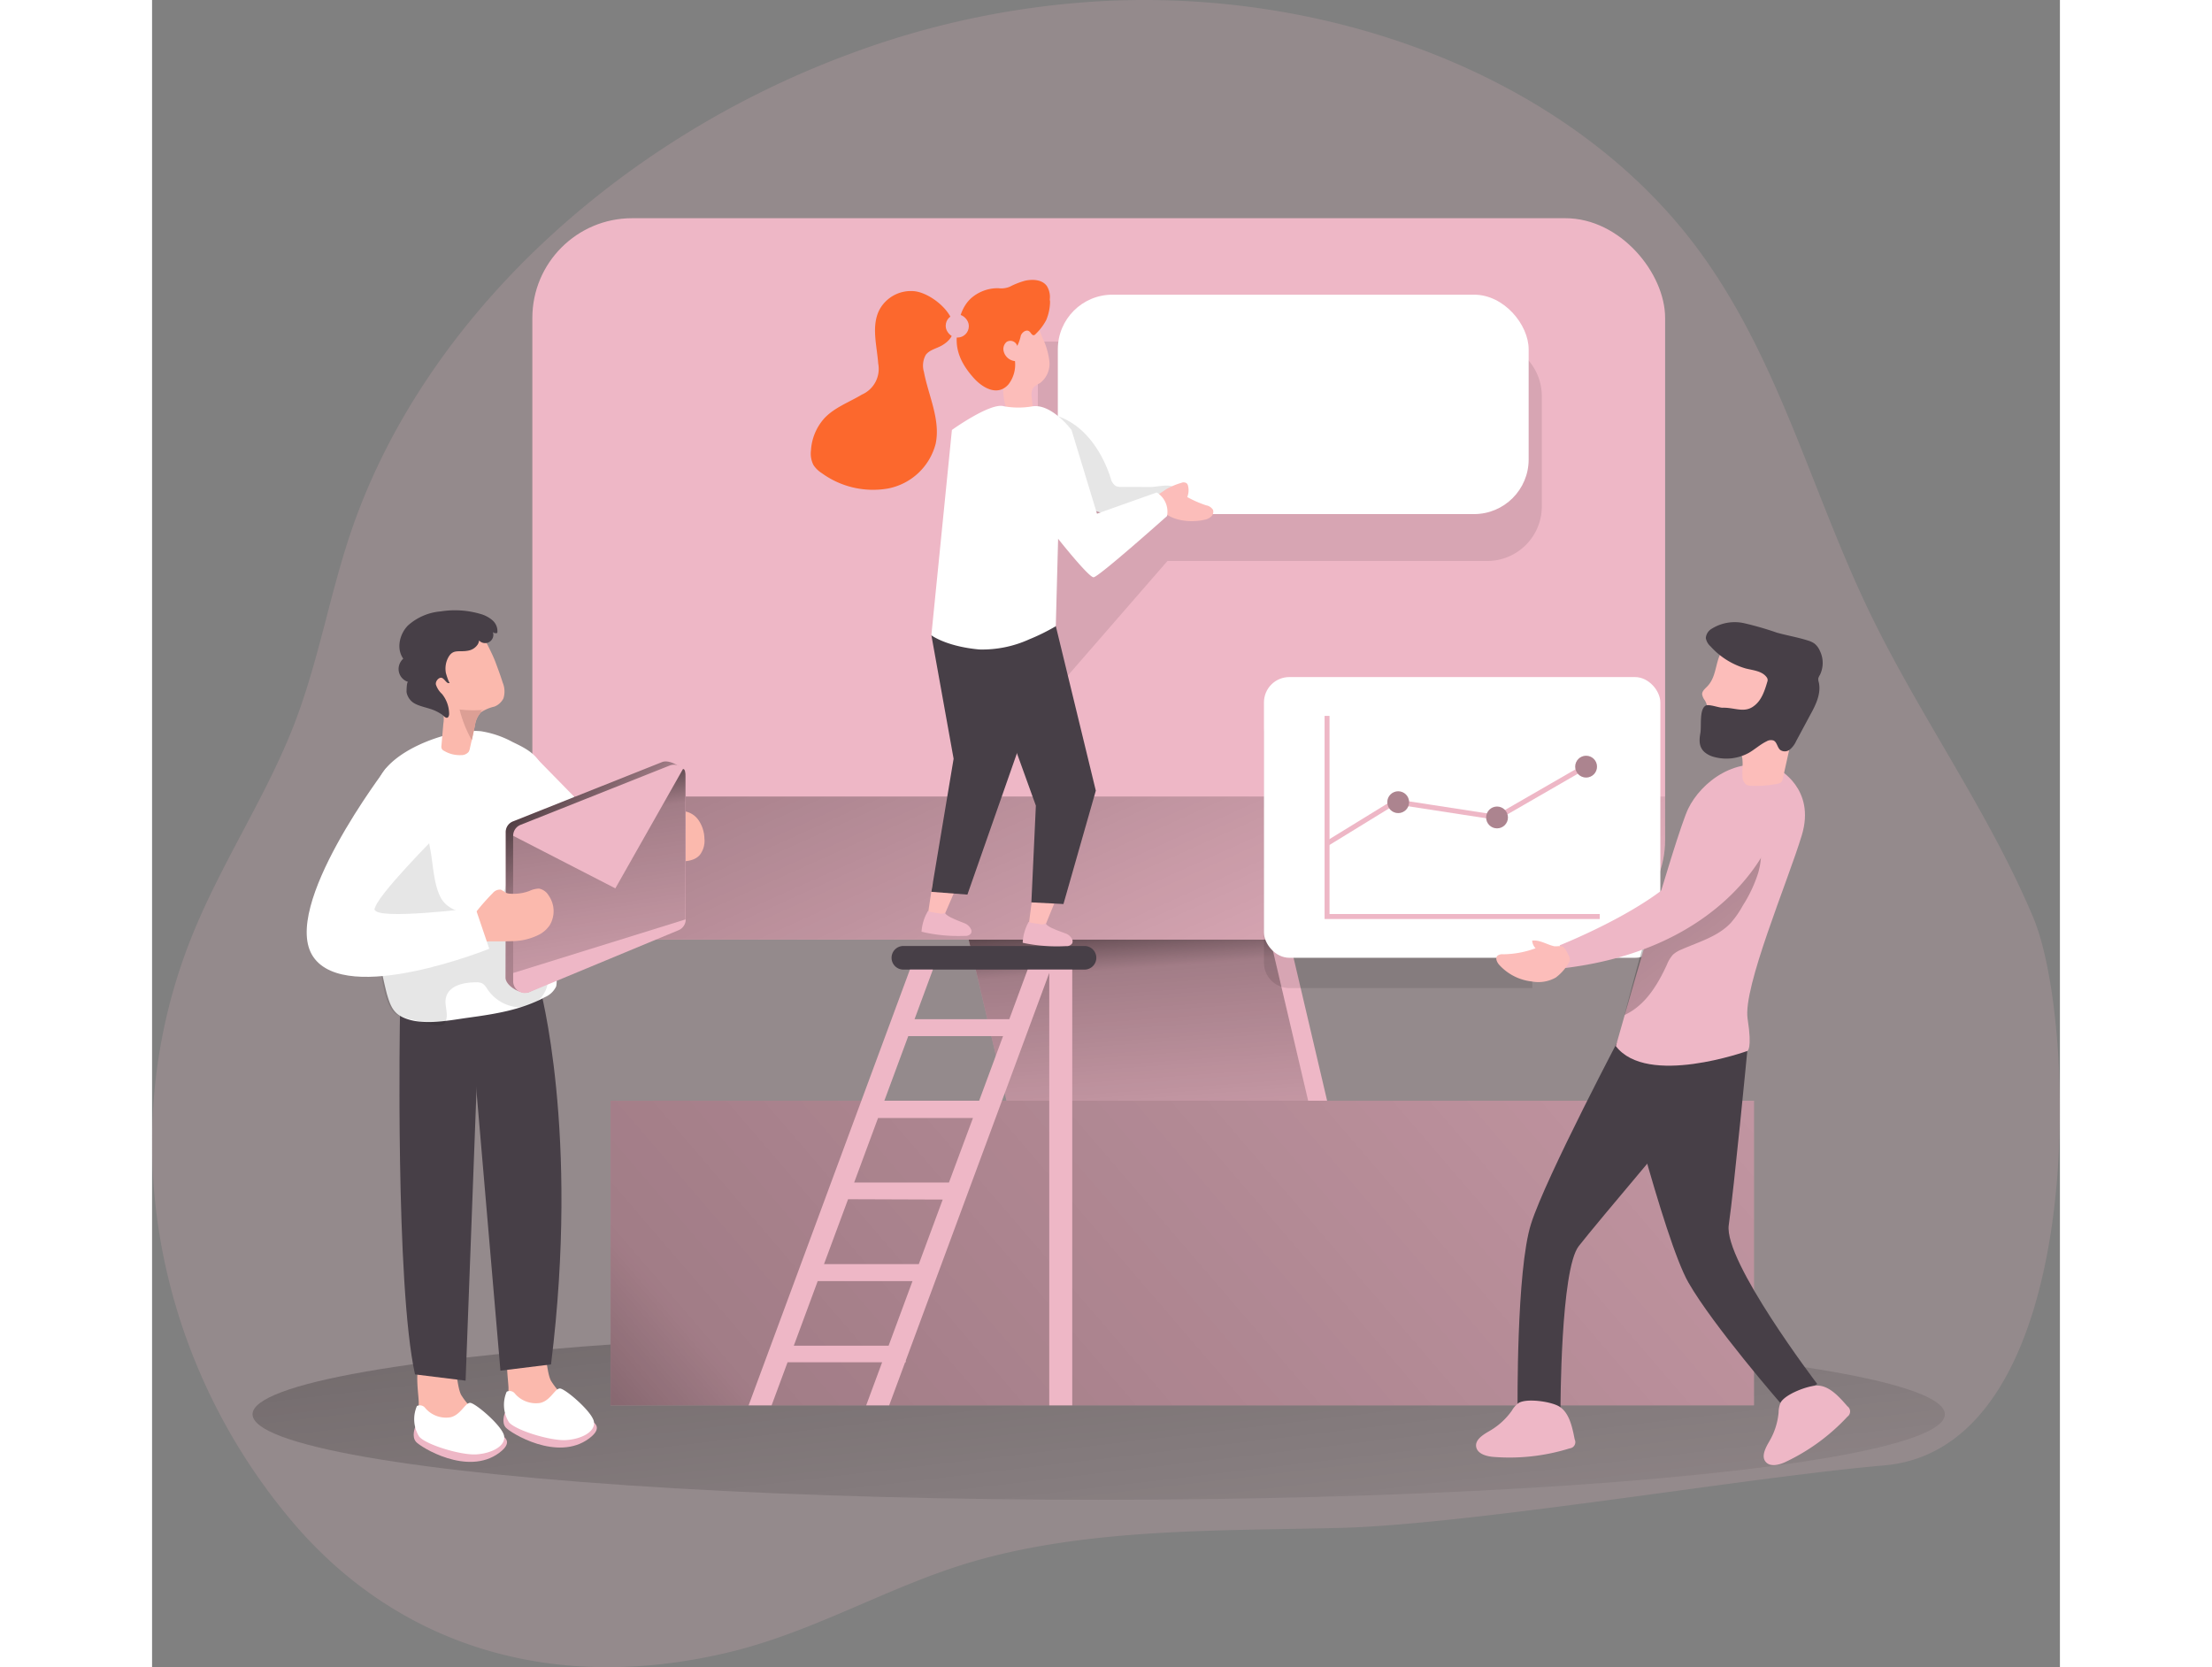<svg id="Layer_1" data-name="Layer 1" xmlns="http://www.w3.org/2000/svg" xmlns:xlink="http://www.w3.org/1999/xlink" viewBox="0 0 336.09 293.69" width="406" height="306" class="illustration styles_illustrationTablet__1DWOa"><rect x="0" y="0" width="336.09" height="293.69" fill="#808080" stroke="none"/><defs><linearGradient id="linear-gradient" x1="206.31" y1="149.8" x2="221.17" y2="23.52" gradientTransform="matrix(1, 0, 0, -1, -49.39, 315.31)" gradientUnits="userSpaceOnUse"><stop offset="0.01"></stop><stop offset="0.08" stop-opacity="0.69"></stop><stop offset="0.21" stop-opacity="0.32"></stop><stop offset="1" stop-opacity="0"></stop></linearGradient><linearGradient id="linear-gradient-2" x1="220.41" y1="159.59" x2="225.61" y2="88.28" xlink:href="#linear-gradient"></linearGradient><linearGradient id="linear-gradient-3" x1="93.74" y1="-23.26" x2="481.01" y2="309.53" xlink:href="#linear-gradient"></linearGradient><linearGradient id="linear-gradient-4" x1="185" y1="238.64" x2="243.81" y2="107.7" gradientTransform="matrix(1, 0, 0, -1, 0, 352)" xlink:href="#linear-gradient"></linearGradient><linearGradient id="linear-gradient-5" x1="-691.33" y1="183.91" x2="-752.96" y2="104.3" gradientTransform="translate(-395.64 352) rotate(180)" xlink:href="#linear-gradient"></linearGradient><linearGradient id="linear-gradient-6" x1="106.29" y1="184.51" x2="175.79" y2="106.92" gradientTransform="matrix(1, 0, 0, -1, 0, 352)" gradientUnits="userSpaceOnUse"><stop offset="0.01"></stop><stop offset="0.13" stop-opacity="0.69"></stop><stop offset="0.25" stop-opacity="0.32"></stop><stop offset="1" stop-opacity="0"></stop></linearGradient><linearGradient id="linear-gradient-7" x1="124" y1="189.11" x2="134.65" y2="118.54" xlink:href="#linear-gradient-6"></linearGradient></defs><title>11</title><path d="M172.59,46.08c-41.25,15.15-75.92,47.2-88.45,85.16-3.6,10.92-5.53,22.18-9.7,33-4.64,12-12,23.21-17.09,35.1-15.43,35.75-7.69,76.59,16.77,105.44,18.43,21.73,45.68,30.41,76.76,23,15.31-3.64,28.49-11.8,43.33-16.07,20.47-5.89,43.6-5.33,64.51-5.87,23.36-.61,72.31-9,95.75-11,35.94-3.08,34.22-77.66,26.34-96.46s-20.16-35.71-29-54.13c-10.22-21.28-15.95-44.67-30.24-63.86C299.69,51,258.72,35,217.83,36.83A150.64,150.64,0,0,0,172.59,46.08Z" transform="translate(-49.39 -36.69)" fill="#eeb7c6" opacity="0.18" style="isolation: isolate;"></path><ellipse cx="166.76" cy="249.14" rx="149.06" ry="15.06" fill="url(#linear-gradient)"></ellipse><polygon points="207.37 195.49 150.89 195.49 140.62 151.75 197.1 151.75 207.37 195.49" fill="#eeb7c6"></polygon><polygon points="204.03 195.49 150.89 195.49 140.62 151.75 193.76 151.75 204.03 195.49" fill="url(#linear-gradient-2)"></polygon><rect x="80.77" y="193.9" width="201.42" height="53.66" fill="#eeb7c6"></rect><rect x="80.77" y="193.9" width="201.42" height="53.66" fill="url(#linear-gradient-3)"></rect><rect x="66.99" y="38.44" width="199.55" height="127.08" rx="17.57" fill="#eeb7c6"></rect><path d="M315.93,177v7.63a17.59,17.59,0,0,1-17.57,17.57H133.94a17.57,17.57,0,0,1-17.57-17.57h0V177Z" transform="translate(-49.39 -36.69)" fill="url(#linear-gradient-4)"></path><path d="M292.54,161.28v49.46H249.73a4.47,4.47,0,0,1-4.47-4.47h0V165.75a4.47,4.47,0,0,1,4.47-4.47h42.81Z" transform="translate(-49.39 -36.69)" fill="#020202" opacity="0.1" style="isolation: isolate;"></path><path d="M181.74,203.33h31.91a2.08,2.08,0,0,1,2.08,2.08h0a2.08,2.08,0,0,1-2.08,2.08H181.74a2.08,2.08,0,0,1-2.08-2.08h0A2.08,2.08,0,0,1,181.74,203.33Z" transform="translate(-49.39 -36.69)" fill="#473f47"></path><polygon points="137.51 155.51 136.56 161.78 139.19 162.08 142.06 155.45 137.51 155.51" fill="#fcbdba"></polygon><path d="M189.37,197.85a1.61,1.61,0,0,1-.33-.36,1.08,1.08,0,0,1-.91.11l-1.32-.22a2.23,2.23,0,0,1-.67-.19h-.09l-.28.54a8.12,8.12,0,0,0-.83,3.09,28,28,0,0,0,7.63.73,1.17,1.17,0,0,0,1.09-.45.88.88,0,0,0,0-.71,2.12,2.12,0,0,0-1.22-1.09c-.68-.28-1.37-.52-2-.84A4.55,4.55,0,0,1,189.37,197.85Z" transform="translate(-49.39 -36.69)" fill="#eeb7c6"></path><polygon points="155.15 157.42 154.33 163.71 156.97 163.95 159.7 157.27 155.15 157.42" fill="#fcbdba"></polygon><path d="M294.21,106.48v19.41a9.62,9.62,0,0,1-9.62,9.62H228.26l-22.83,26.26V96.86h79.16A9.62,9.62,0,0,1,294.21,106.48Z" transform="translate(-49.39 -36.69)" fill="#020202" opacity="0.1" style="isolation: isolate;"></path><rect x="159.56" y="51.91" width="82.94" height="38.65" rx="9.62" fill="#fff"></rect><path d="M220.13,122.46a2.06,2.06,0,0,1-.95-.14,2.26,2.26,0,0,1-.93-1.44c-1.57-4.85-4.82-9.57-9.7-11-1.27,5.17-1.18,10.57-1.08,15.9,0,1.42.16,3.05,1.3,3.89a4.33,4.33,0,0,0,2.48.64,33.33,33.33,0,0,0,16-3.41c1.49-.74,4.56-3.63,1.7-4.57-.86-.29-2.76.15-3.68.15Z" transform="translate(-49.39 -36.69)" fill="#020202" opacity="0.1" style="isolation: isolate;"></path><polygon points="137.28 111.87 141.2 133.66 137.28 157.1 143.63 157.59 152.88 131.19 149.75 110.27 137.28 111.87" fill="#473f47"></polygon><polygon points="159.2 110.27 166.25 139.28 160.55 159.25 154.9 158.96 155.69 141.92 145.74 114.37 159.2 110.27" fill="#473f47"></polygon><path d="M228,122.9a11.68,11.68,0,0,1,2.7-1.15,1,1,0,0,1,.93.06.88.88,0,0,1,.27.52,3.23,3.23,0,0,1-.15,1.92,19.43,19.43,0,0,0,3.34,1.46,1.78,1.78,0,0,1,1.19.78,1.13,1.13,0,0,1-.34,1.22,2.52,2.52,0,0,1-1.22.55c-2.9.68-7.62,0-8.31-3.47-.15-.76.13-.89.73-1.32C227.46,123.26,227.75,123.08,228,122.9Z" transform="translate(-49.39 -36.69)" fill="#fcbdba"></path><path d="M206.21,96.13a12.7,12.7,0,0,1,1.25,4.22,4.24,4.24,0,0,1-1.69,3.85,4.36,4.36,0,0,0-1,.64c-1.06,1.09.15,3.06-.46,4.47a2.09,2.09,0,0,1-2.63,1,3.55,3.55,0,0,1-2-2.31,11.06,11.06,0,0,1-.36-3.14l-.11-6.3a8.27,8.27,0,0,1,.64-4.11,4.14,4.14,0,0,1,3.79-2.06C205.23,92.59,205.68,94.89,206.21,96.13Z" transform="translate(-49.39 -36.69)" fill="#fcbdba"></path><path d="M228.19,127.59s-12.08,10.79-12.95,10.79S209,131.6,209,131.6l-.41,15.4a35.24,35.24,0,0,1-4.65,2.3,20,20,0,0,1-8.81,1.8c-5.87-.53-8.46-2.5-8.46-2.5l3.62-36.17s6.84-4.92,9.18-4.17a14.34,14.34,0,0,0,5.06,0c3.38-.45,6.83,4.17,6.83,4.17l4.49,14.75,10.53-3.74A4,4,0,0,1,228.19,127.59Z" transform="translate(-49.39 -36.69)" fill="#fff"></path><path d="M207.54,89.34a3.63,3.63,0,0,0-.53-2.27c-.81-1.13-2.47-1.23-3.83-.93a13.65,13.65,0,0,0-2.7,1.06,3.9,3.9,0,0,1-2,.26,7.09,7.09,0,0,0-4.87,1.82c-1.84,1.74-2.27,4.31-2.46,6.72-.2,2.73,1,5,2.81,7.08,1.53,1.81,4.32,3.59,6.31,1.3a5.69,5.69,0,0,0,1.13-4.08,2.29,2.29,0,0,1-2-1.77,1.63,1.63,0,0,1,.54-1.62,1.26,1.26,0,0,1,1.73.43,1.08,1.08,0,0,1,.13.29,7.48,7.48,0,0,0,.63-1.83c.23-.61,1-1.14,1.5-.73.29.23.46.74.83.66a.7.7,0,0,0,.31-.23,9.69,9.69,0,0,0,1.82-2.4,8.62,8.62,0,0,0,.69-3.32A1.32,1.32,0,0,1,207.54,89.34Z" transform="translate(-49.39 -36.69)" fill="#fc682d"></path><path d="M183.8,88a6.29,6.29,0,0,0-6.33,3.36c-1.39,2.85-.39,6.22-.16,9.39a4.94,4.94,0,0,1-2.88,5.45c-2.24,1.35-4.82,2.26-6.61,4.17a9.28,9.28,0,0,0-2.36,5.68,4.44,4.44,0,0,0,.44,2.56,4.94,4.94,0,0,0,1.5,1.45,15.36,15.36,0,0,0,11.6,2.69,10.78,10.78,0,0,0,8.43-7.9c.88-4.22-1.26-8.41-2.07-12.65a3.88,3.88,0,0,1,.33-3c.67-.9,1.91-1.11,2.88-1.68C193.82,94.43,187.65,88.52,183.8,88Z" transform="translate(-49.39 -36.69)" fill="#fc682d"></path><rect x="139.81" y="55.39" width="4.07" height="4.07" rx="1.99" fill="#eeb7c6"></rect><path d="M207.12,199.71a1.86,1.86,0,0,1-.33-.36,1.09,1.09,0,0,1-.91.14l-1.32-.2a2.36,2.36,0,0,1-.68-.18h-.09l-.27.55a8.36,8.36,0,0,0-.76,3.11,28.83,28.83,0,0,0,7.64.58,1.15,1.15,0,0,0,1.08-.48.88.88,0,0,0,0-.71,2.07,2.07,0,0,0-1.24-1.06c-.69-.27-1.39-.49-2.06-.81A4.38,4.38,0,0,1,207.12,199.71Z" transform="translate(-49.39 -36.69)" fill="#eeb7c6"></path><path d="M207.68,207.49h-4.05l-3.23,8.74H183.71l3.23-8.74h-4.05l-28.41,76.76h4.05l2.81-7.59H178l-2.81,7.59h4.05l2.81-7.59h.12v-.32l25.27-68.26v76.17h4.05V207.49Zm-8.38,11.72-4.21,11.38h-16.7l4.21-11.38ZM173.07,245l4.21-11.37H194L189.77,245Zm15.6,3-4.21,11.37h-16.7L172,247.94Zm-26.23,25.74,4.21-11.38h16.7l-4.21,11.38Z" transform="translate(-49.39 -36.69)" fill="#eeb7c6"></path><rect x="195.87" y="119.27" width="69.83" height="49.45" rx="4.47" fill="#fff"></rect><polygon points="255.02 161.89 206.55 161.89 206.55 126.11 207.42 126.11 207.42 161.01 255.02 161.01 255.02 161.89" fill="#eeb7c6"></polygon><polygon points="207.12 149.03 206.66 148.28 218.88 140.77 236.85 143.54 252.73 134.38 253.17 135.14 237.02 144.46 236.87 144.43 219.07 141.69 207.12 149.03" fill="#eeb7c6"></polygon><circle cx="219.52" cy="141.31" r="1.92" fill="#eeb7c6"></circle><circle cx="236.93" cy="144" r="1.92" fill="#eeb7c6"></circle><circle cx="252.62" cy="135.05" r="1.92" fill="#eeb7c6"></circle><circle cx="219.52" cy="141.31" r="1.92" fill="#020202" opacity="0.28" style="isolation: isolate;"></circle><circle cx="236.93" cy="144" r="1.92" fill="#020202" opacity="0.28" style="isolation: isolate;"></circle><circle cx="252.62" cy="135.05" r="1.92" fill="#020202" opacity="0.28" style="isolation: isolate;"></circle><path d="M308.79,217.81s-13.89,26.25-16.49,34.5-2.36,32.56-2.36,32.56h7.56s0-24.53,3.21-28.66S321.81,231,321.81,231Z" transform="translate(-49.39 -36.69)" fill="#473f47"></path><path d="M307.25,221s8.42,34,12.78,41.61,16.28,21.32,16.28,21.32l6.42-3.44s-16.51-21.66-15.59-28,3.26-30.6,3.26-30.6S318.77,215.58,307.25,221Z" transform="translate(-49.39 -36.69)" fill="#473f47"></path><path d="M335.8,172.14s6.71,3.43,4.21,11.68-10.41,26.83-9.55,32.33-.06,5.68-.06,5.68-17.65,6.36-23.15-.86c0,0,10.5-37.15,12.73-41.79S328.58,169.4,335.8,172.14Z" transform="translate(-49.39 -36.69)" fill="#eeb7c6"></path><path d="M332.32,190.48a24.49,24.49,0,0,1-2.72,5.76,16.73,16.73,0,0,1-2.08,3c-2.27,2.44-5.67,3.37-8.71,4.71a5.16,5.16,0,0,0-1.49.9,5.85,5.85,0,0,0-1.06,1.74c-1.65,3.61-3.87,7.27-7.49,8.9,1.49-5.69,3-11.38,4.7-17a7.33,7.33,0,0,1,3.57-5c3.8-2.79,7.57-5.63,11.41-8.37,1.31-.94,2.68-2,3.79-.3C333.21,186.31,332.77,188.92,332.32,190.48Z" transform="translate(-49.39 -36.69)" fill="url(#linear-gradient-5)"></path><path d="M323.32,157.64c-.38.39-.87.79-.87,1.33a2.37,2.37,0,0,0,.49,1.11c1.16,2,.1,4.8,1.5,6.61a4,4,0,0,0,2,1.28,6.78,6.78,0,0,1,2.27.73,2.85,2.85,0,0,1,.85,2c.08.9-.08,1.8,0,2.7a1.77,1.77,0,0,0,.74,1.56,1.79,1.79,0,0,0,.79.15,19.09,19.09,0,0,0,4.65-.36,1.35,1.35,0,0,0,.61-.24,1.43,1.43,0,0,0,.33-.73c.66-3,1.34-6,2-9a18.82,18.82,0,0,1,1.45-3.11,10.43,10.43,0,0,0,.52-4.67,9.09,9.09,0,0,0-1.18-3.34,6.68,6.68,0,0,0-2.12-2.42,8.1,8.1,0,0,0-2.11-.87c-2.56-.79-6.56-1.85-8.78.35C324.64,152.56,325.24,155.73,323.32,157.64Z" transform="translate(-49.39 -36.69)" fill="#fcbdba"></path><path d="M323.05,161c.55-.34,2.33.37,3,.36,2.11-.06,3.83,1,5.52-.3,1.38-1,1.93-2.79,2.41-4.43a1.22,1.22,0,0,0,0-.27.8.8,0,0,0-.13-.32c-.78-1.14-2.37-1.26-3.71-1.59a13.29,13.29,0,0,1-6.2-3.89,2.53,2.53,0,0,1-.84-1.47,2.07,2.07,0,0,1,1-1.62,7.65,7.65,0,0,1,5.75-1,55.41,55.41,0,0,1,5.75,1.66c1.82.51,3.7.82,5.51,1.4a4,4,0,0,1,1.09.5,3.28,3.28,0,0,1,1,1.33,4.81,4.81,0,0,1,0,4.22,2.12,2.12,0,0,0-.29.63,1.9,1.9,0,0,0,.09.67c.45,2-.54,4-1.5,5.73l-2.5,4.66a4.15,4.15,0,0,1-1.1,1.46,1.41,1.41,0,0,1-1.7.06c-.52-.45-.55-1.35-1.16-1.65a1.49,1.49,0,0,0-1.25.15c-1.1.53-2,1.37-3.08,2a8.19,8.19,0,0,1-6.13.75,4.31,4.31,0,0,1-1.66-.82c-1.07-.92-1-2.15-.78-3.4S321.92,161.7,323.05,161Z" transform="translate(-49.39 -36.69)" fill="#473f47"></path><path d="M334.24,185.09s-7.22,18.57-35.88,22.12l-1-4s19.14-7.57,23.27-15.25a50.14,50.14,0,0,0,3.07-6.71c1.3-3.6,5.47-5.54,8.81-3.67C334.49,178.69,335.72,180.89,334.24,185.09Z" transform="translate(-49.39 -36.69)" fill="#eeb7c6"></path><path d="M292.51,202.38a2.13,2.13,0,0,0,.6,1.35,16.81,16.81,0,0,1-5.74,1.06,1.37,1.37,0,0,0-1,.28c-.38.41-.08,1.08.27,1.51a9.08,9.08,0,0,0,5.78,3,6.23,6.23,0,0,0,4.25-.69,8.52,8.52,0,0,0,2.21-2.46,1.54,1.54,0,0,0,.26-.49,1.47,1.47,0,0,0-.24-1c-.23-.43-.55-1.28-1-1.49s-1.07,0-1.53-.08C295.05,203.07,293.87,202.23,292.51,202.38Z" transform="translate(-49.39 -36.69)" fill="#fcbdba"></path><path d="M348.05,284.42a1.12,1.12,0,0,1,0,1.82,35.6,35.6,0,0,1-10.95,8c-1.14.53-2.71.91-3.49-.08s.05-2.49.71-3.63a12.15,12.15,0,0,0,1.6-5,4.64,4.64,0,0,1,.35-1.76c.81-1.49,4.79-3,6.44-3C344.9,280.75,346.71,282.9,348.05,284.42Z" transform="translate(-49.39 -36.69)" fill="#eeb7c6"></path><path d="M300,290.25a1.1,1.1,0,0,1-.89,1.58,35.51,35.51,0,0,1-13.47,1.5c-1.26-.11-2.81-.56-3-1.81s1.28-2.14,2.42-2.79a12.41,12.41,0,0,0,3.86-3.53,4.38,4.38,0,0,1,1.18-1.35c1.44-.9,5.66-.27,7.1.56C299.1,285.5,299.6,288.26,300,290.25Z" transform="translate(-49.39 -36.69)" fill="#eeb7c6"></path><path d="M112.18,281.18a8.79,8.79,0,0,0,.69,3.72,6.23,6.23,0,0,0,2.71,2.52,10.66,10.66,0,0,0,7.91.78,1.57,1.57,0,0,0,.91-.55,1.29,1.29,0,0,0,.16-.79,5.87,5.87,0,0,0-2.07-3.72,12.87,12.87,0,0,1-2.85-3.26c-1.21-2.46-.31-9-4.92-7.92C110.87,272.83,112.07,278.46,112.18,281.18Z" transform="translate(-49.39 -36.69)" fill="#fbb9ad"></path><path d="M111.54,285.59s-.66,1.62.15,2.56,9.1,6.09,14.68,1.94-7.58-4.68-7.58-4.68Z" transform="translate(-49.39 -36.69)" fill="#eeb7c6"></path><path d="M111.86,281.85a1.17,1.17,0,0,1,1.49.38,4.86,4.86,0,0,0,4.44,1.59c1.82-.43,2.54-2.53,3.44-2.54s5.72,4.1,6,5.86-2.19,3.06-4.91,3.23-8.9-1.72-10.07-3.15A5.81,5.81,0,0,1,111.86,281.85Z" transform="translate(-49.39 -36.69)" fill="#fff"></path><path d="M96.37,283.69a8.47,8.47,0,0,0,.69,3.72,6.2,6.2,0,0,0,2.71,2.51,10.63,10.63,0,0,0,7.9.78,1.55,1.55,0,0,0,.92-.55,1.33,1.33,0,0,0,.16-.78,5.89,5.89,0,0,0-2.07-3.72,13.41,13.41,0,0,1-2.85-3.25c-1.21-2.45-.31-9-4.92-7.92C95.06,275.36,96.26,281,96.37,283.69Z" transform="translate(-49.39 -36.69)" fill="#fbb9ad"></path><path d="M95.73,288.12s-.66,1.61.15,2.55,9.08,6.09,14.66,1.95-7.56-4.68-7.56-4.68Z" transform="translate(-49.39 -36.69)" fill="#eeb7c6"></path><path d="M96.05,284.37a1.18,1.18,0,0,1,1.49.39,4.81,4.81,0,0,0,4.44,1.59c1.81-.44,2.54-2.53,3.43-2.54s5.72,4.09,6,5.85-2.19,3.06-4.91,3.23-8.89-1.71-10.06-3.14A5.8,5.8,0,0,1,96.05,284.37Z" transform="translate(-49.39 -36.69)" fill="#fff"></path><path d="M93.06,215.63S92.21,263,95.71,278.8l8.91,1.1,2.43-64.74Z" transform="translate(-49.39 -36.69)" fill="#473f47"></path><path d="M117.67,210.51s7.09,25.5,2,66.53l-8.91,1.1-5.61-65.41Z" transform="translate(-49.39 -36.69)" fill="#473f47"></path><path d="M131,190.1c-.1,1.72-.65,3.2-2.14,3.7a2.79,2.79,0,0,1-.39.1c-2.73.55-6.32-1.53-8.81-3.35a34.87,34.87,0,0,1-3-2.42V169.8L130,183.42A21,21,0,0,1,131,190.1Z" transform="translate(-49.39 -36.69)" fill="#fff"></path><path d="M119.76,190.47c0,.86.11,1.72.11,2.58,0,4.72-1.09,9.6.31,14.24a5.2,5.2,0,0,1,.4,3.16,3.86,3.86,0,0,1-2,1.9c-4.17,2.28-9,3-13.68,3.64-3.54.5-8.56,1.55-11.83-.36-1.39-.81-1.86-2.32-2.31-3.83a72.26,72.26,0,0,1-2.2-14.91c0-.66-.1-1.31-.13-2q-.41-6.78-.28-13.58c.06-3.29.32-6.84,2.47-9.32,2.85-3.3,8.37-5.49,12.57-6.26a14,14,0,0,1,4.13-.23,17.32,17.32,0,0,1,5.58,1.9c2.08,1,3.93,1.9,5,3.95a28.16,28.16,0,0,1,2.33,7.5,26.68,26.68,0,0,1,.16,7.36c-.12,1.2-.43,2.39-.55,3.58A3.83,3.83,0,0,0,119.76,190.47Z" transform="translate(-49.39 -36.69)" fill="#fff"></path><path d="M100.47,217.24c-1.37.4-4.53-.86-5.58-1-.63-.11-1.2-.43-1.83-.57-3.13-.78-3.5-9.58-3.8-11.95-.81-6.25-2.06-12.73-2.15-19a20.93,20.93,0,0,1,.83-7.17,8.27,8.27,0,0,1,4.69-5.22c4-1.44,5.19,11.21,5.74,13.83s.62,7.26,2.35,9.36,5.19,2.49,7.45,1.43a7,7,0,0,0,3.85-6.62,22.5,22.5,0,0,1-.23-2.84,2.51,2.51,0,0,1,1.45-2.27,2.27,2.27,0,0,1,2.27.72,5.77,5.77,0,0,1,1.12,2.24,25.45,25.45,0,0,1,1,5.26c.4,4.23-.24,8.57.77,12.7a11.33,11.33,0,0,1,.64,4,5,5,0,0,1-4.88,4,7.15,7.15,0,0,1-5.75-3.29,2.93,2.93,0,0,0-.79-.89,2.22,2.22,0,0,0-1.16-.23c-1.91,0-4.65.44-5.27,2.58-.44,1.53.62,3-.21,4.58A.88.88,0,0,1,100.47,217.24Z" transform="translate(-49.39 -36.69)" fill="#020202" opacity="0.1" style="isolation: isolate;"></path><path d="M111.29,159.71a3,3,0,0,1-1.59,1.45,7.3,7.3,0,0,0-2.37,1h0a4.16,4.16,0,0,0-1.07,2.3l-.57,2.66-.3,1.34a2.1,2.1,0,0,1-.24.69,1.69,1.69,0,0,1-1.35.56,5.37,5.37,0,0,1-3-.77.77.77,0,0,1-.37-.34,1,1,0,0,1-.06-.59l.33-3.83a4.86,4.86,0,0,0-.47-3.07,24.65,24.65,0,0,1-2.43-6.38,4.45,4.45,0,0,1,3.74-5.65,10.14,10.14,0,0,1,5.75-.06c.7.24.91.72,1.24,1.35.49,1,1,2,1.37,3s.87,2.32,1.24,3.52A4.09,4.09,0,0,1,111.29,159.71Z" transform="translate(-49.39 -36.69)" fill="#fbb9ad"></path><path d="M139.6,179c.12-.2.35-.4.54-.28a.61.61,0,0,1,.16.28,1.25,1.25,0,0,0,1.09.63c.43,0,.88-.07,1.32-.07a3.72,3.72,0,0,1,2.92,1.57,5.93,5.93,0,0,1,1.06,3.23,4.08,4.08,0,0,1-.8,2.92c-1,1.17-2.81,1.2-4.36,1.15h-1.42a1.32,1.32,0,0,1-1.47-1.07c-.58-1.41-1.63-2.82-.91-4.24S138.74,180,139.6,179Z" transform="translate(-49.39 -36.69)" fill="#fbb9ad"></path><path d="M111.69,193.9V183.3a2.06,2.06,0,0,1,1.31-1.92l26.25-10.45c1.36-.54,4.13,1.08,4.13,2.54L142.09,198a2.06,2.06,0,0,1-1.28,1.91l-25,11.52c-1.37.56-4.16-1.06-4.16-2.53Z" transform="translate(-49.39 -36.69)" fill="#eeb7c6"></path><path d="M111.69,193.9V183.3a2,2,0,0,1,1.3-1.92l26.26-10.45c1.36-.54,4.13,1.08,4.13,2.54L142.09,198a2.07,2.07,0,0,1-1.28,1.91l-25,11.52c-1.36.56-4.15-1.06-4.15-2.53Z" transform="translate(-49.39 -36.69)" fill="url(#linear-gradient-6)"></path><path d="M113,194.52v-10.6a2.07,2.07,0,0,1,1.31-1.93l26.25-10.44a2.07,2.07,0,0,1,2.84,1.92v25.18a2.07,2.07,0,0,1-1.28,1.91l-26.25,10.9a2.07,2.07,0,0,1-2.71-1.13,2,2,0,0,1-.16-.79Z" transform="translate(-49.39 -36.69)" fill="#eeb7c6"></path><path d="M113,183.92l18,9.26,11.9-21s.46-.27.46,1.29v25.18L113,208.09Z" transform="translate(-49.39 -36.69)" fill="url(#linear-gradient-7)"></path><path d="M106.76,150.21a2.51,2.51,0,0,1-1.61,1.08c-1.78.38-2.86-.48-3.76,1.59a4.18,4.18,0,0,0-.26,2.24c0,.16.56,1.93.7,1.84-.46.33-.82-.57-1.32-.83s-1.24.5-1.12,1.15a3.84,3.84,0,0,0,1.08,1.66,5.65,5.65,0,0,1,1.25,3.5c0,.29-.11.68-.41.69s-.63-.41-.86-.57a8.69,8.69,0,0,0-1.15-.65c-1.22-.58-3.06-.76-4.08-1.58a2.9,2.9,0,0,1-1-1.72c0-.16,0-1.88.3-1.79a2.38,2.38,0,0,1-1.59-3v0a2.49,2.49,0,0,1,.71-1.1c-1.25-1.74-.67-4.32.83-5.85a9.87,9.87,0,0,1,5.8-2.48,15.93,15.93,0,0,1,7,.46A5.42,5.42,0,0,1,109.4,146a2.52,2.52,0,0,1,.81,2.18.74.74,0,0,1-.79-.15,1.45,1.45,0,0,1-.86,1.86,1.46,1.46,0,0,1-1.57-.38A1.57,1.57,0,0,1,106.76,150.21Z" transform="translate(-49.39 -36.69)" fill="#473f47"></path><path d="M107.9,161.72l-.3.09a.41.41,0,0,0-.24.11.38.38,0,0,0,0,.21,4.16,4.16,0,0,0-1.07,2.3l-.57,2.66a21.54,21.54,0,0,1-2.16-5.42A21,21,0,0,0,107.9,161.72Z" transform="translate(-49.39 -36.69)" fill="#dc9f95"></path><path d="M109.42,194a1.62,1.62,0,0,1,1.41-.59,5.85,5.85,0,0,1,.86.53,2.08,2.08,0,0,0,.81.18,8,8,0,0,0,3.33-.47,4.28,4.28,0,0,1,1.72-.43,2.52,2.52,0,0,1,1.71,1.23,4.81,4.81,0,0,1,.17,5.24,5.18,5.18,0,0,1-1.72,1.57,10.69,10.69,0,0,1-4.92,1.22c-1.7.08-3.43,0-5.12.08a1.92,1.92,0,0,1-1.18-.16,1.81,1.81,0,0,1-.57-1.49c-.06-1.29-.28-2.38.47-3.47A39.55,39.55,0,0,1,109.42,194Z" transform="translate(-49.39 -36.69)" fill="#fbb9ad"></path><path d="M90.64,172s-18.79,24.57-12.85,33.25,31-1.43,31-1.43l-2.44-7.19s-17.6,2.23-17.73.26,11.16-13.25,11.16-13.25S101.8,167.13,90.64,172Z" transform="translate(-49.39 -36.69)" fill="#fff"></path></svg>